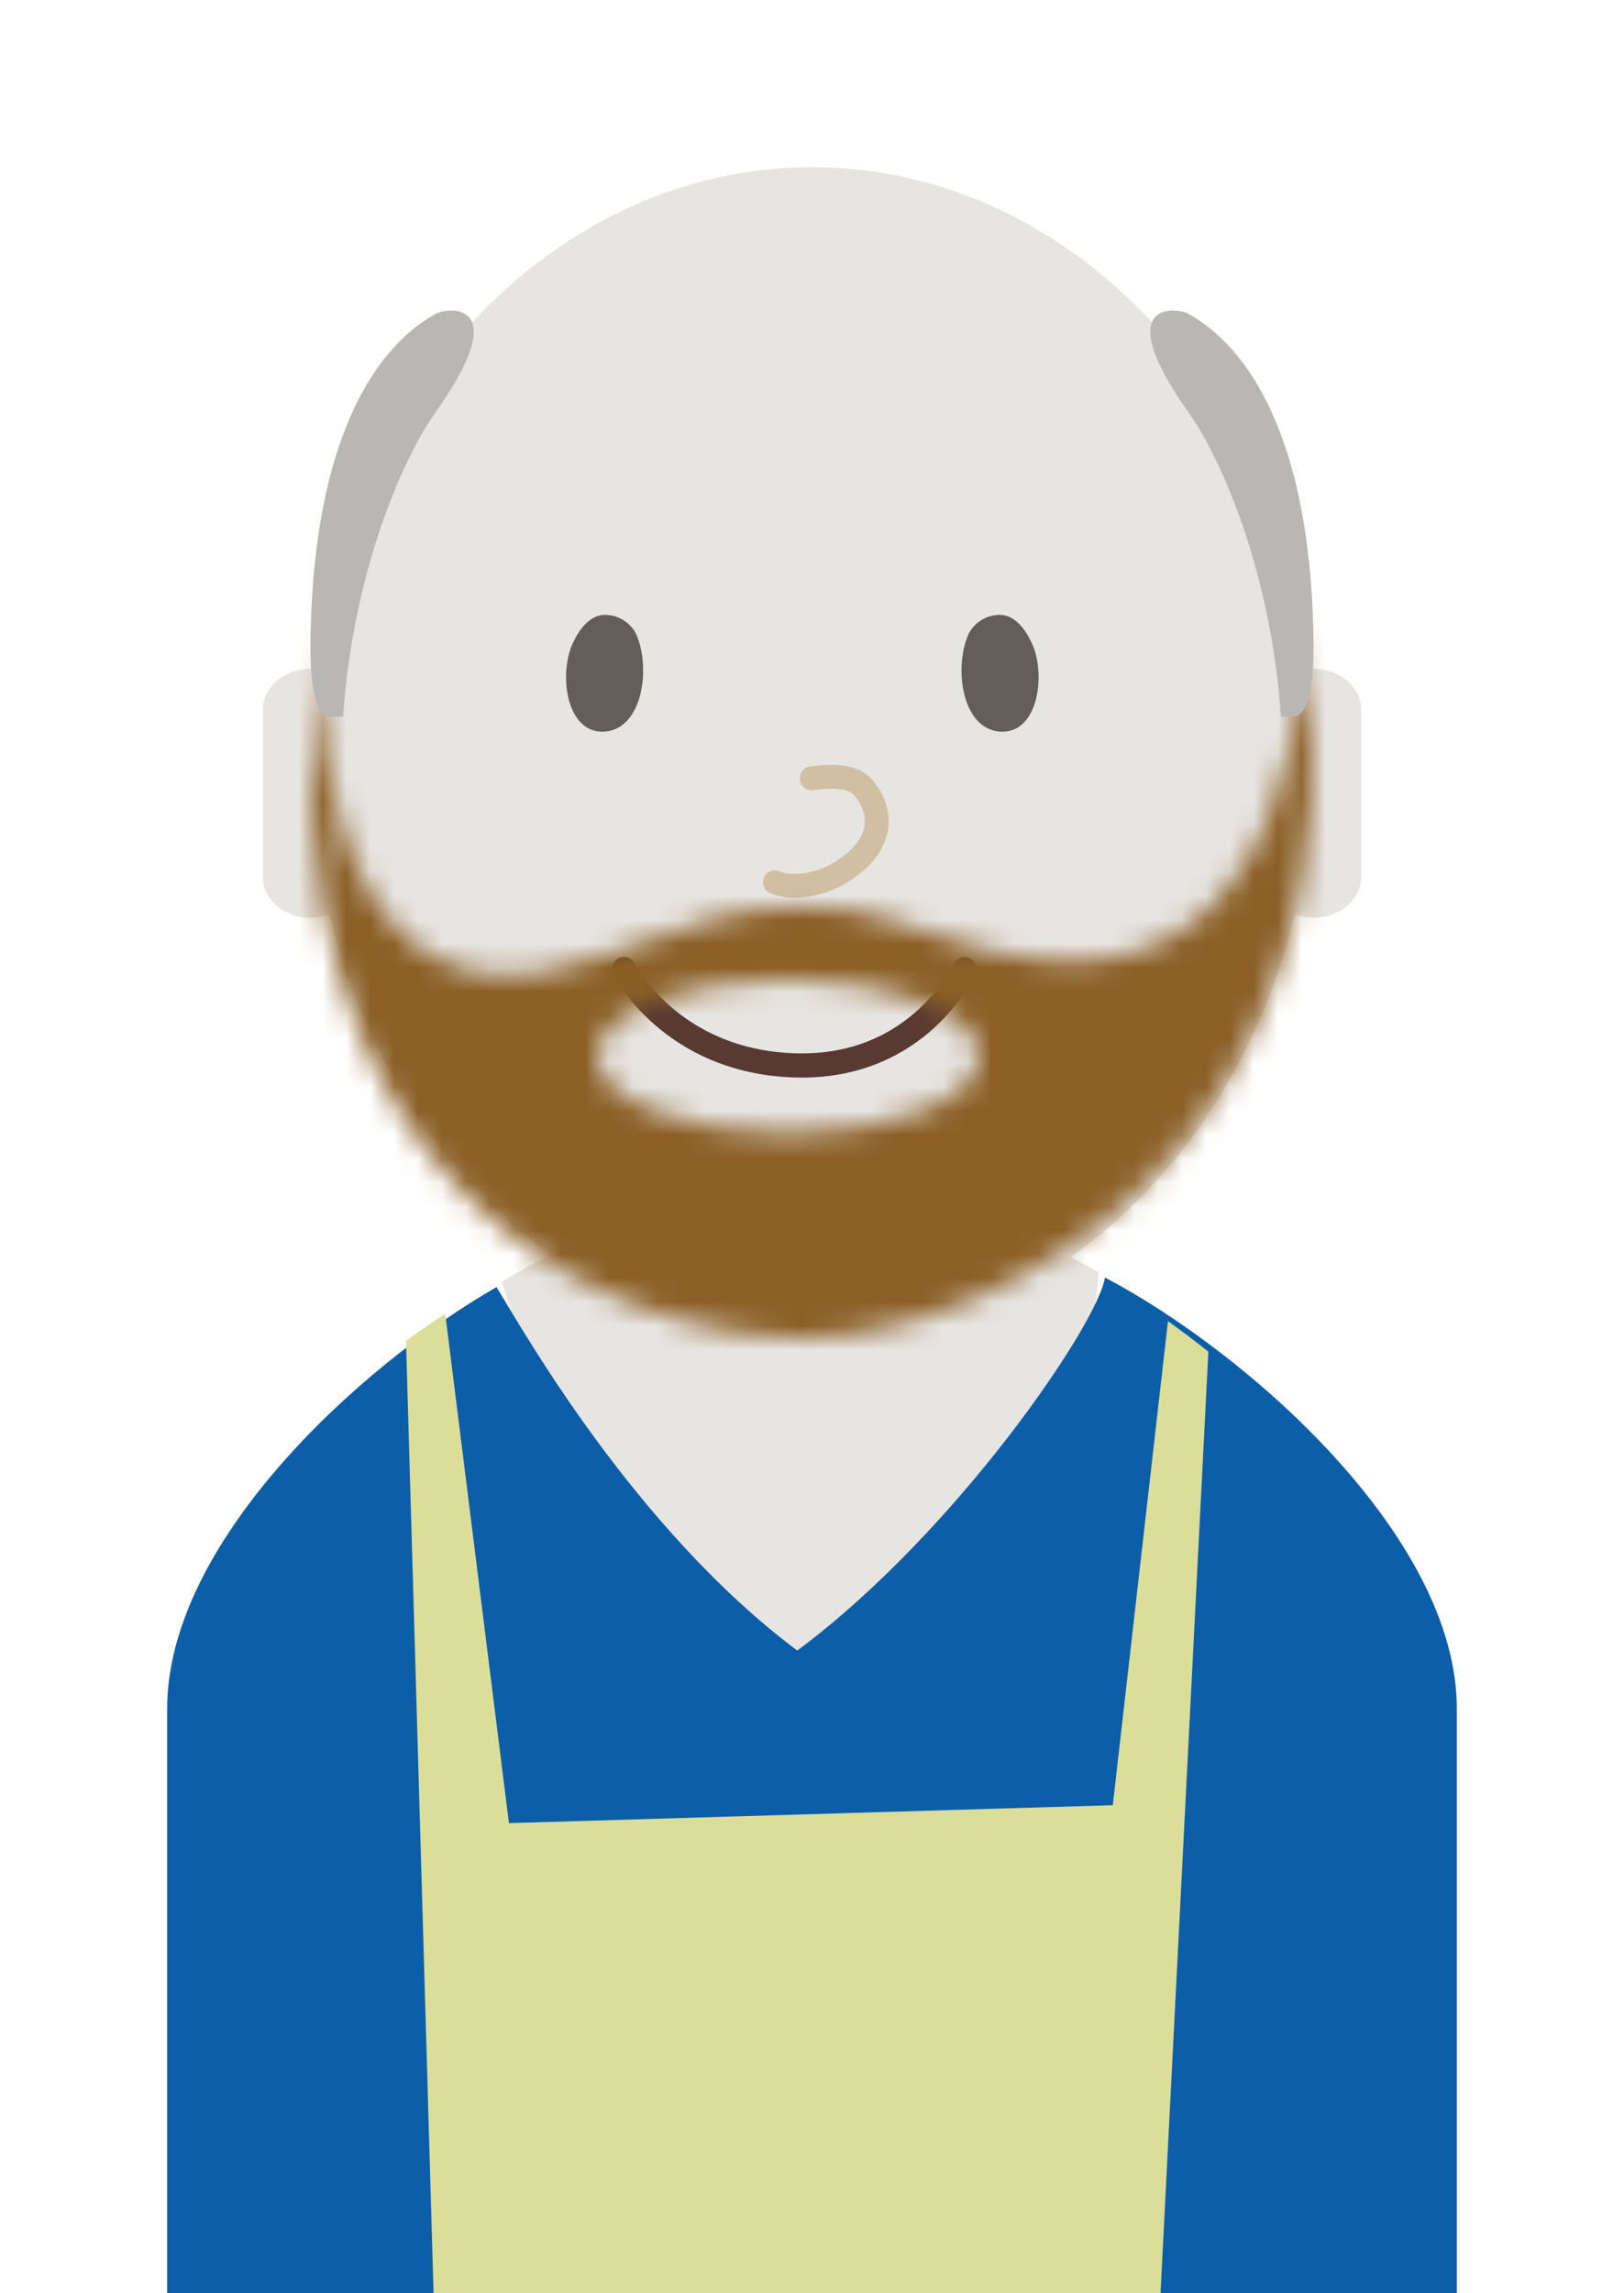<svg xmlns="http://www.w3.org/2000/svg" xmlns:xlink="http://www.w3.org/1999/xlink" width="68" height="96"><defs><path id="a" d="M39.265.477C45.262 3.637 54 11.352 54 18.523V43H0V18.523C0 11.64 7.913 4.256 13.792.879c1.13 1.854 5.78 10.105 12.591 15.216C33.099 11.1 39.015 2.326 39.265.477z"/><path id="b" d="M20 21.429c-4.418 0-8-1.44-8-3.215S15.582 15 20 15s8 1.44 8 3.214c0 1.775-3.582 3.215-8 3.215m.772-9.477c-2.949 0-4.689.654-8.823 2.144C-.736 18.666.348.108.348.108-2.484 23.96 12.676 30 20.638 30c8.086 0 24.054-8.136 20.973-30 0 0 .389 17.106-12.909 13.843-3.714-.91-4.981-1.891-7.93-1.891z"/></defs><g fill="none" fill-rule="evenodd"><path fill="#E7E5E2" d="M21 53.673C22.021 55.306 24.89 84 33.5 84 42.112 84 46 54.772 46 53.251c-13.185-7.553-25 .422-25 .422z"/><use fill="#0C5EA8" transform="translate(7 53)" xlink:href="#a"/><path fill="#DADE99" d="M18.157 96.101h30.431l2.009-39.516a38.883 38.883 0 0 0-1.692-1.28l-2.31 20.264-25.285.75L18.644 55c-.54.35-1.09.729-1.644 1.133L18.157 96.1z"/><path fill="#E7E5E2" d="M54.215 38.28c-2.498 10.303-10.6 17.852-20.211 17.852-9.611 0-17.714-7.55-20.21-17.855-.244.09-.512.141-.794.141-1.103 0-2-.771-2-1.726v-6.965c0-.955.897-1.727 2-1.727.074 0 .147.003.218.01C14.691 16.128 23.435 7 34.004 7c10.568 0 19.314 9.127 20.787 21.01.068-.007.138-.01.209-.01 1.105 0 2 .772 2 1.727v6.965c0 .955-.895 1.726-2 1.726a2.27 2.27 0 0 1-.785-.138z"/><path fill="#635E59" d="M25.324 30.625c-1.482.109-1.897-2.024-1.452-3.417.085-.264.576-1.465 1.445-1.465.867 0 1.25.656 1.304.769.638 1.358.324 3.993-1.297 4.113m16.543 0c1.482.109 1.897-2.024 1.45-3.417-.083-.264-.574-1.465-1.443-1.465a1.46 1.46 0 0 0-1.304.769c-.638 1.358-.326 3.993 1.297 4.113"/><path stroke="#D1BFA3" stroke-linecap="round" d="M33.987 32.583c.886-.133 1.75-.1 2.156.385.988 1.185.704 2.554-.96 3.566-.832.505-2.01.712-2.732.4"/><path stroke="#593A32" stroke-linecap="round" stroke-width="1.013" d="M40.374 40.568s-1.873 4.187-7.083 4.031c-5.21-.156-7.164-4.031-7.164-4.031"/><g><g transform="translate(13 26)"><mask id="c" fill="#fff"><use xlink:href="#b"/></mask><g fill="#8B5F26" mask="url(#c)"><path d="M-11-20.357h69v85h-69z"/></g></g></g><g fill="#B9B7B4"><path d="M13.004 26.612c.198-10.974 4.643-13.095 5.246-13.481.625-.304 3.256-.466-.035 4.162-1.207 1.696-3.398 6.34-3.854 12.707l-.436-.001c-.828.045-.952-1.664-.92-3.387zm41.991 0c.033 1.723-.091 3.432-.92 3.387L53.64 30c-.456-6.367-2.647-11.011-3.853-12.707-3.292-4.628-.66-4.466-.036-4.162.603.386 5.048 2.507 5.245 13.48z"/></g></g></svg>